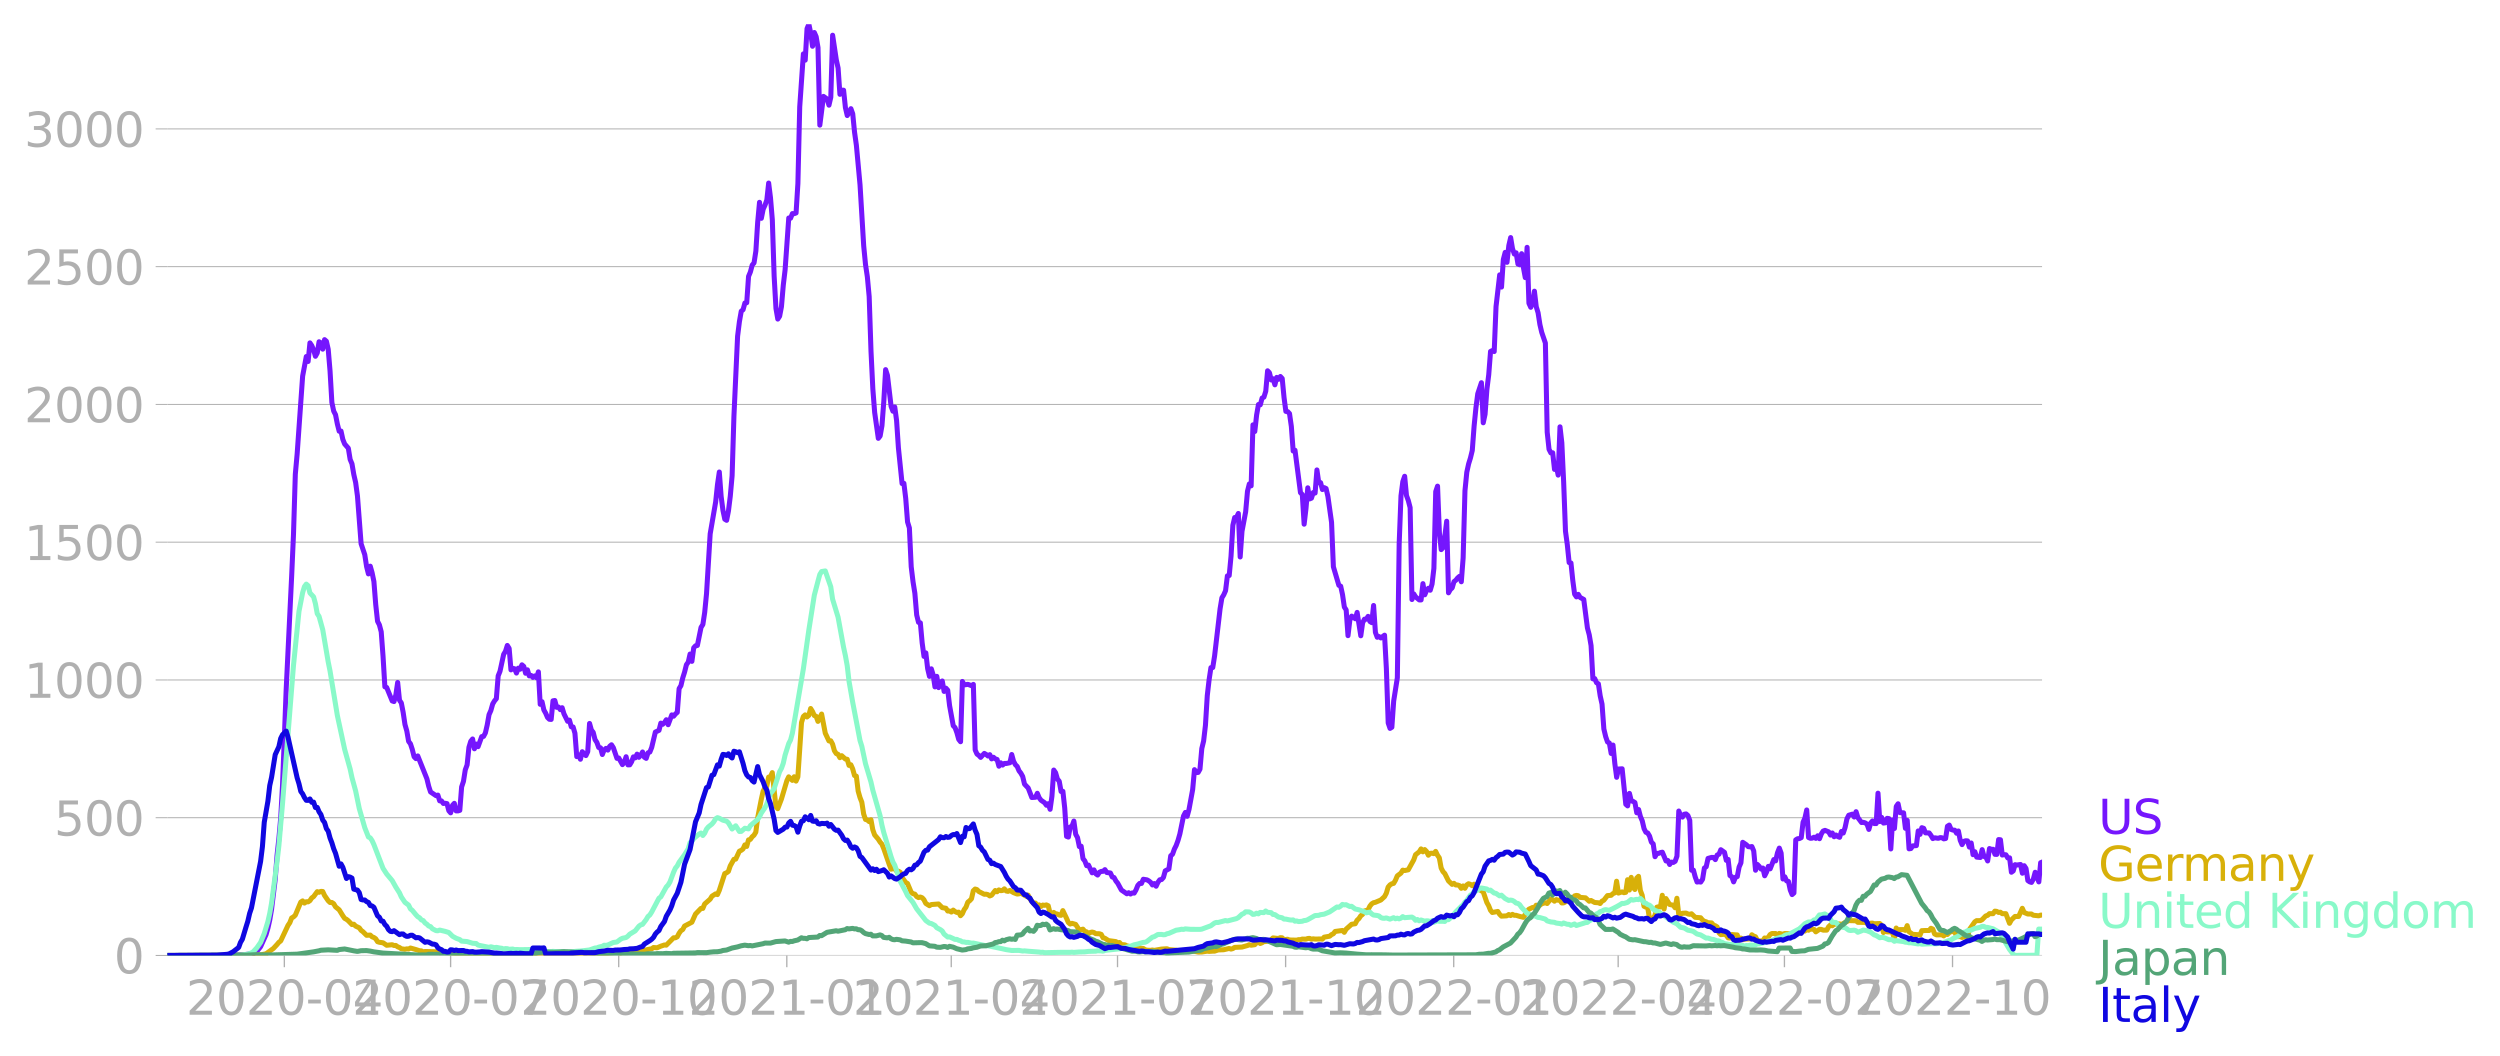 <svg xmlns="http://www.w3.org/2000/svg" xmlns:xlink="http://www.w3.org/1999/xlink" width="992.186" height="419.073" viewBox="0 0 744.14 314.305"><defs><style>*{stroke-linejoin:round;stroke-linecap:butt}</style></defs><g id="figure_1"><path id="patch_1" d="M0 314.305h744.14V0H0v314.305z" style="fill:none"/><g id="axes_1"><path id="patch_2" d="M49.83 284.4h558V7.2h-558v277.2z" style="fill:none"/><g id="matplotlib.axis_1"><g id="xtick_1"><g id="line2d_1"><defs><path id="m8afe65a3de" d="M0 0v3.5" style="stroke:#b0b0b0;stroke-width:.4"/></defs><use xlink:href="#m8afe65a3de" x="84.637" y="284.4" style="fill:#b0b0b0;stroke:#b0b0b0;stroke-width:.4"/></g><g id="text_1" style="fill:#b0b0b0" transform="matrix(.14 0 0 -.14 55.389 302.038)"><defs><path id="DejaVuSans-32" d="M1228 531h2203V0H469v531q359 372 979 998 621 627 780 809 303 340 423 576 121 236 121 464 0 372-261 606-261 235-680 235-297 0-627-103-329-103-704-313v638q381 153 712 231 332 78 607 78 725 0 1156-363 431-362 431-968 0-288-108-546-107-257-392-607-78-91-497-524-418-433-1181-1211z" transform="scale(.016)"/><path id="DejaVuSans-30" d="M2034 4250q-487 0-733-480-245-479-245-1442 0-959 245-1439 246-480 733-480 491 0 736 480 246 480 246 1439 0 963-246 1442-245 480-736 480zm0 500q785 0 1199-621 414-620 414-1801 0-1178-414-1799Q2819-91 2034-91q-784 0-1198 620-414 621-414 1799 0 1181 414 1801 414 621 1198 621z" transform="scale(.016)"/><path id="DejaVuSans-2d" d="M313 2009h1684v-512H313v512z" transform="scale(.016)"/><path id="DejaVuSans-34" d="M2419 4116 825 1625h1594v2491zm-166 550h794V1625h666v-525h-666V0h-628v1100H313v609l1940 2957z" transform="scale(.016)"/></defs><use xlink:href="#DejaVuSans-32"/><use xlink:href="#DejaVuSans-30" x="63.623"/><use xlink:href="#DejaVuSans-32" x="127.246"/><use xlink:href="#DejaVuSans-30" x="190.869"/><use xlink:href="#DejaVuSans-2d" x="254.492"/><use xlink:href="#DejaVuSans-30" x="290.576"/><use xlink:href="#DejaVuSans-34" x="354.199"/></g></g><g id="xtick_2"><use xlink:href="#m8afe65a3de" id="line2d_2" x="134.128" y="284.4" style="fill:#b0b0b0;stroke:#b0b0b0;stroke-width:.4"/><g id="text_2" style="fill:#b0b0b0" transform="matrix(.14 0 0 -.14 104.88 302.038)"><defs><path id="DejaVuSans-37" d="M525 4666h3000v-269L1831 0h-659l1594 4134H525v532z" transform="scale(.016)"/></defs><use xlink:href="#DejaVuSans-32"/><use xlink:href="#DejaVuSans-30" x="63.623"/><use xlink:href="#DejaVuSans-32" x="127.246"/><use xlink:href="#DejaVuSans-30" x="190.869"/><use xlink:href="#DejaVuSans-2d" x="254.492"/><use xlink:href="#DejaVuSans-30" x="290.576"/><use xlink:href="#DejaVuSans-37" x="354.199"/></g></g><g id="xtick_3"><use xlink:href="#m8afe65a3de" id="line2d_3" x="184.163" y="284.4" style="fill:#b0b0b0;stroke:#b0b0b0;stroke-width:.4"/><g id="text_3" style="fill:#b0b0b0" transform="matrix(.14 0 0 -.14 154.915 302.038)"><defs><path id="DejaVuSans-31" d="M794 531h1031v3560L703 3866v575l1116 225h631V531h1031V0H794v531z" transform="scale(.016)"/></defs><use xlink:href="#DejaVuSans-32"/><use xlink:href="#DejaVuSans-30" x="63.623"/><use xlink:href="#DejaVuSans-32" x="127.246"/><use xlink:href="#DejaVuSans-30" x="190.869"/><use xlink:href="#DejaVuSans-2d" x="254.492"/><use xlink:href="#DejaVuSans-31" x="290.576"/><use xlink:href="#DejaVuSans-30" x="354.199"/></g></g><g id="xtick_4"><use xlink:href="#m8afe65a3de" id="line2d_4" x="234.198" y="284.4" style="fill:#b0b0b0;stroke:#b0b0b0;stroke-width:.4"/><g id="text_4" style="fill:#b0b0b0" transform="matrix(.14 0 0 -.14 204.95 302.038)"><use xlink:href="#DejaVuSans-32"/><use xlink:href="#DejaVuSans-30" x="63.623"/><use xlink:href="#DejaVuSans-32" x="127.246"/><use xlink:href="#DejaVuSans-31" x="190.869"/><use xlink:href="#DejaVuSans-2d" x="254.492"/><use xlink:href="#DejaVuSans-30" x="290.576"/><use xlink:href="#DejaVuSans-31" x="354.199"/></g></g><g id="xtick_5"><use xlink:href="#m8afe65a3de" id="line2d_5" x="283.146" y="284.4" style="fill:#b0b0b0;stroke:#b0b0b0;stroke-width:.4"/><g id="text_5" style="fill:#b0b0b0" transform="matrix(.14 0 0 -.14 253.898 302.038)"><use xlink:href="#DejaVuSans-32"/><use xlink:href="#DejaVuSans-30" x="63.623"/><use xlink:href="#DejaVuSans-32" x="127.246"/><use xlink:href="#DejaVuSans-31" x="190.869"/><use xlink:href="#DejaVuSans-2d" x="254.492"/><use xlink:href="#DejaVuSans-30" x="290.576"/><use xlink:href="#DejaVuSans-34" x="354.199"/></g></g><g id="xtick_6"><use xlink:href="#m8afe65a3de" id="line2d_6" x="332.637" y="284.4" style="fill:#b0b0b0;stroke:#b0b0b0;stroke-width:.4"/><g id="text_6" style="fill:#b0b0b0" transform="matrix(.14 0 0 -.14 303.389 302.038)"><use xlink:href="#DejaVuSans-32"/><use xlink:href="#DejaVuSans-30" x="63.623"/><use xlink:href="#DejaVuSans-32" x="127.246"/><use xlink:href="#DejaVuSans-31" x="190.869"/><use xlink:href="#DejaVuSans-2d" x="254.492"/><use xlink:href="#DejaVuSans-30" x="290.576"/><use xlink:href="#DejaVuSans-37" x="354.199"/></g></g><g id="xtick_7"><use xlink:href="#m8afe65a3de" id="line2d_7" x="382.672" y="284.4" style="fill:#b0b0b0;stroke:#b0b0b0;stroke-width:.4"/><g id="text_7" style="fill:#b0b0b0" transform="matrix(.14 0 0 -.14 353.424 302.038)"><use xlink:href="#DejaVuSans-32"/><use xlink:href="#DejaVuSans-30" x="63.623"/><use xlink:href="#DejaVuSans-32" x="127.246"/><use xlink:href="#DejaVuSans-31" x="190.869"/><use xlink:href="#DejaVuSans-2d" x="254.492"/><use xlink:href="#DejaVuSans-31" x="290.576"/><use xlink:href="#DejaVuSans-30" x="354.199"/></g></g><g id="xtick_8"><use xlink:href="#m8afe65a3de" id="line2d_8" x="432.707" y="284.4" style="fill:#b0b0b0;stroke:#b0b0b0;stroke-width:.4"/><g id="text_8" style="fill:#b0b0b0" transform="matrix(.14 0 0 -.14 403.46 302.038)"><use xlink:href="#DejaVuSans-32"/><use xlink:href="#DejaVuSans-30" x="63.623"/><use xlink:href="#DejaVuSans-32" x="127.246"/><use xlink:href="#DejaVuSans-32" x="190.869"/><use xlink:href="#DejaVuSans-2d" x="254.492"/><use xlink:href="#DejaVuSans-30" x="290.576"/><use xlink:href="#DejaVuSans-31" x="354.199"/></g></g><g id="xtick_9"><use xlink:href="#m8afe65a3de" id="line2d_9" x="481.655" y="284.4" style="fill:#b0b0b0;stroke:#b0b0b0;stroke-width:.4"/><g id="text_9" style="fill:#b0b0b0" transform="matrix(.14 0 0 -.14 452.407 302.038)"><use xlink:href="#DejaVuSans-32"/><use xlink:href="#DejaVuSans-30" x="63.623"/><use xlink:href="#DejaVuSans-32" x="127.246"/><use xlink:href="#DejaVuSans-32" x="190.869"/><use xlink:href="#DejaVuSans-2d" x="254.492"/><use xlink:href="#DejaVuSans-30" x="290.576"/><use xlink:href="#DejaVuSans-34" x="354.199"/></g></g><g id="xtick_10"><use xlink:href="#m8afe65a3de" id="line2d_10" x="531.146" y="284.4" style="fill:#b0b0b0;stroke:#b0b0b0;stroke-width:.4"/><g id="text_10" style="fill:#b0b0b0" transform="matrix(.14 0 0 -.14 501.898 302.038)"><use xlink:href="#DejaVuSans-32"/><use xlink:href="#DejaVuSans-30" x="63.623"/><use xlink:href="#DejaVuSans-32" x="127.246"/><use xlink:href="#DejaVuSans-32" x="190.869"/><use xlink:href="#DejaVuSans-2d" x="254.492"/><use xlink:href="#DejaVuSans-30" x="290.576"/><use xlink:href="#DejaVuSans-37" x="354.199"/></g></g><g id="xtick_11"><use xlink:href="#m8afe65a3de" id="line2d_11" x="581.181" y="284.4" style="fill:#b0b0b0;stroke:#b0b0b0;stroke-width:.4"/><g id="text_11" style="fill:#b0b0b0" transform="matrix(.14 0 0 -.14 551.933 302.038)"><use xlink:href="#DejaVuSans-32"/><use xlink:href="#DejaVuSans-30" x="63.623"/><use xlink:href="#DejaVuSans-32" x="127.246"/><use xlink:href="#DejaVuSans-32" x="190.869"/><use xlink:href="#DejaVuSans-2d" x="254.492"/><use xlink:href="#DejaVuSans-31" x="290.576"/><use xlink:href="#DejaVuSans-30" x="354.199"/></g></g></g><g id="matplotlib.axis_2"><g id="ytick_1"><path id="line2d_12" d="M49.83 284.4h558" clip-path="url(#pd608c73e8c)" style="fill:none;stroke:#b0b0b0;stroke-width:.3;stroke-linecap:square"/><g id="line2d_13"><defs><path id="m5534ab7378" d="M0 0h-3.5" style="stroke:#b0b0b0;stroke-width:.3"/></defs><use xlink:href="#m5534ab7378" x="49.83" y="284.4" style="fill:#b0b0b0;stroke:#b0b0b0;stroke-width:.3"/></g><use xlink:href="#DejaVuSans-30" id="text_12" style="fill:#b0b0b0" transform="matrix(.14 0 0 -.14 33.922 289.719)"/></g><g id="ytick_2"><path id="line2d_14" d="M49.83 243.394h558" clip-path="url(#pd608c73e8c)" style="fill:none;stroke:#b0b0b0;stroke-width:.3;stroke-linecap:square"/><use xlink:href="#m5534ab7378" id="line2d_15" x="49.83" y="243.394" style="fill:#b0b0b0;stroke:#b0b0b0;stroke-width:.3"/><g id="text_13" style="fill:#b0b0b0" transform="matrix(.14 0 0 -.14 16.108 248.713)"><defs><path id="DejaVuSans-35" d="M691 4666h2478v-532H1269V2991q137 47 274 70 138 23 276 23 781 0 1237-428 457-428 457-1159 0-753-469-1171Q2575-91 1722-91q-294 0-599 50Q819 9 494 109v635q281-153 581-228t634-75q541 0 856 284 316 284 316 772 0 487-316 771-315 285-856 285-253 0-505-56-251-56-513-175v2344z" transform="scale(.016)"/></defs><use xlink:href="#DejaVuSans-35"/><use xlink:href="#DejaVuSans-30" x="63.623"/><use xlink:href="#DejaVuSans-30" x="127.246"/></g></g><g id="ytick_3"><path id="line2d_16" d="M49.83 202.388h558" clip-path="url(#pd608c73e8c)" style="fill:none;stroke:#b0b0b0;stroke-width:.3;stroke-linecap:square"/><use xlink:href="#m5534ab7378" id="line2d_17" x="49.83" y="202.388" style="fill:#b0b0b0;stroke:#b0b0b0;stroke-width:.3"/><g id="text_14" style="fill:#b0b0b0" transform="matrix(.14 0 0 -.14 7.2 207.707)"><use xlink:href="#DejaVuSans-31"/><use xlink:href="#DejaVuSans-30" x="63.623"/><use xlink:href="#DejaVuSans-30" x="127.246"/><use xlink:href="#DejaVuSans-30" x="190.869"/></g></g><g id="ytick_4"><path id="line2d_18" d="M49.83 161.382h558" clip-path="url(#pd608c73e8c)" style="fill:none;stroke:#b0b0b0;stroke-width:.3;stroke-linecap:square"/><use xlink:href="#m5534ab7378" id="line2d_19" x="49.83" y="161.382" style="fill:#b0b0b0;stroke:#b0b0b0;stroke-width:.3"/><g id="text_15" style="fill:#b0b0b0" transform="matrix(.14 0 0 -.14 7.2 166.701)"><use xlink:href="#DejaVuSans-31"/><use xlink:href="#DejaVuSans-35" x="63.623"/><use xlink:href="#DejaVuSans-30" x="127.246"/><use xlink:href="#DejaVuSans-30" x="190.869"/></g></g><g id="ytick_5"><path id="line2d_20" d="M49.83 120.376h558" clip-path="url(#pd608c73e8c)" style="fill:none;stroke:#b0b0b0;stroke-width:.3;stroke-linecap:square"/><use xlink:href="#m5534ab7378" id="line2d_21" x="49.83" y="120.376" style="fill:#b0b0b0;stroke:#b0b0b0;stroke-width:.3"/><g id="text_16" style="fill:#b0b0b0" transform="matrix(.14 0 0 -.14 7.2 125.695)"><use xlink:href="#DejaVuSans-32"/><use xlink:href="#DejaVuSans-30" x="63.623"/><use xlink:href="#DejaVuSans-30" x="127.246"/><use xlink:href="#DejaVuSans-30" x="190.869"/></g></g><g id="ytick_6"><path id="line2d_22" d="M49.83 79.37h558" clip-path="url(#pd608c73e8c)" style="fill:none;stroke:#b0b0b0;stroke-width:.3;stroke-linecap:square"/><use xlink:href="#m5534ab7378" id="line2d_23" x="49.83" y="79.37" style="fill:#b0b0b0;stroke:#b0b0b0;stroke-width:.3"/><g id="text_17" style="fill:#b0b0b0" transform="matrix(.14 0 0 -.14 7.2 84.69)"><use xlink:href="#DejaVuSans-32"/><use xlink:href="#DejaVuSans-35" x="63.623"/><use xlink:href="#DejaVuSans-30" x="127.246"/><use xlink:href="#DejaVuSans-30" x="190.869"/></g></g><g id="ytick_7"><path id="line2d_24" d="M49.83 38.364h558" clip-path="url(#pd608c73e8c)" style="fill:none;stroke:#b0b0b0;stroke-width:.3;stroke-linecap:square"/><use xlink:href="#m5534ab7378" id="line2d_25" x="49.83" y="38.364" style="fill:#b0b0b0;stroke:#b0b0b0;stroke-width:.3"/><g id="text_18" style="fill:#b0b0b0" transform="matrix(.14 0 0 -.14 7.2 43.683)"><defs><path id="DejaVuSans-33" d="M2597 2516q453-97 707-404 255-306 255-756 0-690-475-1069Q2609-91 1734-91q-293 0-604 58T488 141v609q262-153 574-231 313-78 654-78 593 0 904 234t311 681q0 413-289 645-289 233-804 233h-544v519h569q465 0 712 186t247 536q0 359-255 551-254 193-729 193-260 0-557-57-297-56-653-174v562q360 100 674 150t592 50q719 0 1137-327 419-326 419-882 0-388-222-655t-631-370z" transform="scale(.016)"/></defs><use xlink:href="#DejaVuSans-33"/><use xlink:href="#DejaVuSans-30" x="63.623"/><use xlink:href="#DejaVuSans-30" x="127.246"/><use xlink:href="#DejaVuSans-30" x="190.869"/></g></g></g><path id="line2d_26" d="m49.83 284.4 19.035-.082 2.72-.152 1.087-.012 1.088-.117 1.631-.211 1.088-.668 1.088-1.37 1.631-3.633.544-1.874.544-2.414.544-3.198 1.088-8.916.544-7.147.543-5.002.544-6.093.544-9.794 1.088-28.54 1.631-33.754.544-12.372.544-17.89.544-6.034 1.632-23.163 1.087-5.834.544 1.464.544-5.53.544.809.544 1.288.544 1.887.543-.984.544-3.34.544.34.544 1.863.544-2.823.544.468.544 2.39.544 6.467.543 9.362.544 2.577.544 1.066.544 2.765.544 2.156.544-.047.544 2.484.543 1.37 1.088 1.242.544 3.351.544 1.3.544 3.187.544 2.367.543 4.03 1.088 14.212 1.088 3.257.544 3.538.544 2.18.543-2.297.544 1.921.544 2.637.544 6.877.544 4.967.544 1.067.544 2.062.543 7.287.544 9.08.544.21 1.632 3.996.544.187.543-1.956.544-3.726.544 5.296.544.796.544 2.8.544 3.632.544 1.91.543 3.105.544.726.544 1.664.544 2.19.544.551.544-.796 2.72 6.795.543 2.25.544 1.675 1.631 1.101.544-.164.544 1.71.544.024.544.75.544-.047.544.094.543 2.12.544.621.544-2.237.544-.586.544 2.25h.544l.544-.165.543-6.97.544-1.641.544-3.445.544-1.476.544-5.225.544-1.804.544-.68.543 2.917.544-1.394.544.762 1.088-2.988.544-.07.544-1.031.543-2.355.544-3.081.544-1.23.544-1.957.544-.914.544-.656.544-6.795.543-1.36 1.088-5.037.544-.914.544-1.734.544.867.544 6.397.543-.457.544.14.544 1.266.544-1.453.544.316.544-1.312.544.469.543 2.038.544-1.019.544 1.804.544-.14.544.597.544-.445.544.55.544-1.757.543 9.654.544-.773.544 2.449.544.972.544 1.277.544.527.544.047.543-5.541.544-.082.544 2.026.544-.082.544.774.544-.574.544 1.827 1.087 2.215.544-.34.544 1.98.544.047.544 1.863.544 6.959.543-.539.544 1.324.544-2.238 1.088 1.148.544-1.148.544-8.412.543 1.957.544.69.544 2.157.544.831.544 1.512.544.105.544 1.992.543-1.383.544-.445.544.516.544-1.125.544-.457.544.844 1.087 3.198.544-.094 1.088 1.957.544-.762.544-1.581.544 2.413.543-.011.544-.903.544-1.464.544.293.544-1.102.544.938.544-.61.544-.972.543 1.558.544.34.544-1.664.544-.222.544-1.36 1.088-4.58 1.087-.516.544-2.144.544.352.544-.54.544-.82.544 1.477 1.087-2.917.544.386.544-.668.544-.48.544-7.065.544-.89.543-2.296.544-1.734.544-2.191.544-.773.544-2.402.544 2.167.544-4.03.543-.598.544-.105 1.088-5.366.544-.867.544-3.585.544-5.589 1.087-17.808 1.632-9.501.544-5.167.544-3.738.543 7.276.544 4.17.544 2.602.544.328.544-2.789.544-4.381.544-6.08.543-17.75 1.088-23.784.544-4.358.544-3.093.544-.457.544-1.992.544-.082.543-7.838.544-1.312.544-2.062.544-.633.544-3.526.544-8.623.544-5.893.543 4.756.544-2.706.544-1.207.544-1.535.544-5.038.544 4.359.544 6.56.543 16.766.544 9.654.544 3.14.544-.843.544-2.847.544-6.386.544-4.592 1.087-15.419.544.059.544-1.37.544.023.544-.211.544-8.775.543-22.823 1.088-15.746.544 1.862.544-9.384.544-1.324.544 2.624.543 3.949.544-4.09.544 1.254.544 3.234.544 23.08 1.088-8.552 1.087.785.544 1.827.544-2.354.544-18.465 1.088 7.276.543 2.507.544 7.803.544-1.23.544.011.544 5.19.544 2.344.544-.89.544-1.149.543 1.523.544 5.495.544 3.878 1.088 11.798 1.088 18.125.543 5.576.544 3.644.544 5.893.544 16.262.544 11.177.544 7.041 1.087 7.71.544-.692.544-3.081.544-7.194.544-9.478.544 1.699 1.087 9.22.544 1.453.544-1.253.544 4.042.544 8.13 1.088 10.615.543-.07.544 4.499.544 7.006.544 1.78.544 11.553.544 4.475.544 3.41.543 6.467.544 2.19.544.153.544 5.975.544 4.007.544-1.043.544 4.687.543 2.308.544-2.25.544 1.781.544 3.597.544-3.14.544 3.35.544-1.557.543-.41.544 3.104.544-.96.544.62.544 4.581 1.088 5.964.544.574.543 1.511.544 1.992.544.691.544-17.937.544 1.031 1.088-.176 1.087.399.544-.375.544 19.507.544 1.23.544.387.544.597 1.087-1.183.544.316.544.457.544-.398.544 1.253.544-.48.543.48.544.176.544 2.004.544-1.008.544.668.544-.48.544.011 1.087-.222.544-2.45.544 1.993.544 1.03.544.54.544 1.288.543.703.544.984.544 2.285 1.088 1.137 1.088 2.835 1.087-.07.544-1.184.544 1.312.544.738 1.088.762.543.75.544-.457.544 1.664.544-3.878.544-7.803.544.785.544 1.874.544.668.543 3.046.544-.047.544 4.98.544 8.423.544.211.544-2.999.544-.246.543-1.511.544 3.925.544.995.544 2.672.544-.106.544 3.702.544.668.543 1.418.544-.176 1.088 2.296.544-.867.544 1.149.544.386.543-.832.544-.246.544-.035.544-.492.544.844 1.088.152.543 1.183.544.176.544 1.008.544.68 1.088 2.014 1.631 1.125.544-.316.544.386.544-.328.544.059.544-.95.543-1.335.544-.597h.544l.544-1.242 1.088.176.544.304.543.434.544.785.544-.422.544.797.544-1.16.544-.75.544-.082.544-.61.543-1.968 1.088-.585.544-3.902.544-.468.544-1.535.544-1.09.543-1.5.544-1.91 1.088-5.342.544-1.054.544 1.148.544-2.039 1.087-5.916.544-5.928.544.867.544-.047.544-.961.544-6.14.543-2.249.544-4.674.544-8.846.544-4.721.544-3.597.544-.035.544-3.457 1.631-14 .544-3.292.544-.88.544-1.241.544-4.417.543-.105.544-5.753.544-9.197.544-2.308.544-.012.544-1.195.544 12.946.543-7.638 1.088-5.811.544-6.105.544-2.179.544.563.544-18.148.543 1.968.544-4.92.544-3.106.544.082.544-2.003.544-.281.544-1.758.544-6.08.543.562.544 2.168.544-.352.544 1.793.544-2.203.544.563.544-.832.543.597.544 5.647.544 4.136.544.082.544.574.544 3.831.544 7.311.543-.234 1.632 12.63.544.574.544 8.81.544-4.628.543-6.198.544 3.304.544-.222.544-1.687.544.164.544-6.878.544 3.785h.543l.544 2.05.544-.562.544.257.544 2.344 1.088 7.72.543 13.216 1.632 5.53.544.258.544 2.507.544 3.714.543.843.544 7.663.544-4.57.544-1.241.544.316.544.469.544-1.898 1.087 6.959.544-3.855.544-1.09.544.012.544-.843.544 1.523.544.34.543-5.097.544 8.002.544 1.453.544-.21.544.41 1.088-.82.543 9.97.544 16.167.544 1.606.544-.34.544-7.827 1.088-6.9.543-39.846.544-14.317.544-4.23.544-1.581.544 5.729.544 1.5.544 2.108.543 27.345.544-1.663.544.878 1.088.903h.544l.544-4.84.543 3.317.544-1.301.544-.644.544.585.544-1.85.544-4.652.544-22.858.543-1.617.544 13.767.544 5.12.544-.586.544-3.445.544-4.417.544 21.312.543-.973.544-.492.544-1.863.544-.421.544-.68.544-.469.544 1.606.543-7.089.544-19.999.544-5.506.544-2.496.544-1.757.544-2.238.544-7.24.544-5.448.543-4.195 1.088-3.28.544 11.927.544-2.543.544-7.392.544-4.347.543-6.96.544-.257.544.293.544-13.403 1.088-9.42.544 3.632.543-8.213.544-2.109.544 2.953.544-5.003.544-2.355.544 3.269.544 1.628.543-.363.544 3.34.544.222.544-3.304.544 4.17.544 2.953.544-9.01.543 16.637.544 1.207.544-1.359.544-3.433.544 4.616.544 1.793.544 3.503.543 2.331 1.088 3.187.544 26.549.544 5.084.544 1.066.544-.035.543 4.944.544-.89.544 2.59.544-14.365.544 4.745.544 11.716.544 14.61.543 4.019.544 5.307.544.129.544 5.202.544 4.089.544.796.544-.75.544.914 1.087.598 1.088 8.47.544 2.05.544 3.223.544 9.888.543-.07.544 1.23.544.328.544 3.597.544 2.448.544 7.393.544 2.297.543 1.57.544.316.544 3.105.544-2.496.544 5.518.544 4.077.544-2.46 1.087-.07 1.088 10.556.544.48.544-3.714.544 2.226.543.153.544.351.544 3.035.544-.961.544 2.074.544 1.277.544 2.343.543 1.066.544.223.544.913.544 1.805.544.527.544 3.808.544-.985h.543l.544-.246.544-.105 1.088 2.6.544-.128.544 1.183.543-.714.544.105.544-.34.544-1.511.544-13.45.544 1.312.544.492.544-.855.543-.082.544.469.544 1.43.544 14.855.544-.024.544 2.04.544 1.499.543-.082.544.093.544-.82.544-3.362.544-.387.544-2.472 1.087-.304.544.023.544.633.544-1.36.544-.245.544-1.336 1.087.785.544 2.378.544-.281.544 4.804.544.34.544 1.546.544-1.37.543-.2.544-2.835.544-1.266.544-6.104 1.088.738.544.551.543.059.544-.082.544 1.3.544 5.74.544-1.71.544.563.544.796.543-.292.544 2.296.544-1.078.544-1.722.544.726 1.088-2.753.543.387.544-2.39.544-1.406.544 1.5.544 7.697.544-.657.544 1.219.544.164.543 2.577.544 1.336.544-.48.544-15.805.544-.34.544-.047.544-.28.543-4.582.544-1.218.544-2.437.544 8.19.544.245.544-.047.544-.27.543.34.544-.773.544.867.544-1.44.544-.832.544-.211 1.087.445.544.96.544-.62.544 1.113.544-.516.544.469.544.21.543-1.733.544.468.544-1.652.544-2.565.544-1.078 1.088-.328.543.855.544-1.582.544 1.758 1.088 1.464.544-.058.544.175.543.364.544 1.57.544-1.91.544-.61.544.774.544.011.544-9.044.543 8.447.544-1.242.544 1.687.544-.082.544-1.324.544.082.544 9.022.544-8.588.543 2.495.544-6.572.544-.774.544 2.625 1.088.07.544 4.604.543-2.366.544 8.47.544-.082.544-.785 1.088-.093.544-4.359.543 1.02.544-1.992.544.2.544 1.346 1.088.024.544.738.543.937.544-.234 1.088.152.544-.21.544.046.544.328.543-.105.544-3.644.544-.351.544 1.288.544.2.544.035.544.902.543-.668.544 2.788.544 1.266.544-.973.544-.175.544.047.544 1.839.543-1.219.544 3.48.544-.879.544 1.605 1.088.106.544-2.332.543 2.027.544.14.544 1.196.544-3.69.544.222h.544l.544 1.5.544.023.543-4.417.544.059.544 4.546.544-.13.544.06.544.925.544-.024.543 4.288.544-.398.544-1.851.544.105 1.088-.164.544 2.601.543-2.237.544.82.544 3.596.544.387.544.164.544-.984.544-2.027 1.087 2.859.544-5.706.544-.222h0" clip-path="url(#pd608c73e8c)" style="fill:none;stroke:#7516fd;stroke-width:1.5;stroke-linecap:square"/><path id="line2d_27" d="m49.83 284.4 25.018-.094 1.087-.023 1.632-.059 1.631-.328 2.176-1.581 1.088-1.172.543-.656.544-.41 2.176-4.628.544-.808.543-1.406.544-.305.544-.527 1.632-3.89.544-.351.543.644.544-.398.544.035.544-.363.544-.809.544-.386 1.087-1.477.544.188.544-.281.544.047.544 1.171 1.088 1.582.544.515h.543l.544.363.544.926 1.088.89 1.088 1.77.543.785.544.28.544.434 1.088 1.125.544-.105.544.562 1.087.515.544.75.544.399 1.088 1.077 1.087-.07.544.516.544.21.544.375.544.867.544.176 1.087.152 1.088.739 1.632-.164.544.234.543-.012.544.398.544.211.544.375 1.088.153.544-.13.543.06.544-.305 1.632.457 1.088.363.543.023.544.328.544-.14 3.263.07 1.088.281.544-.058 1.088.011 1.631.047 3.807.234h1.088l2.175.082 1.088.165 3.807.082 1.632-.13 3.807.13 1.631-.2 1.632-.082.544-.093 2.175.222.544-.07 1.088.082 6.526.082.544.07 2.72-.164 5.438.14 5.438-.198 1.088-.282 2.72-.164 1.087.164.544-.117h1.632l2.175-.023 1.088-.117.544-.012 1.087-.516 1.632-.351.544-.07.544-.399 1.087.082 1.088-.48 1.088-.363.544.058 2.175-2.19h.544l.544-.293.544-1.043.544-.773.543-.34.544-1.043 2.176-1.148 1.087-2.425 1.632-1.687.544.011.544-1.323 1.631-1.43.544-.89 1.088-.692.544.211.544-1.23 1.631-5.026.544-.234.544-.41.544-1.629 1.087-1.956.544-.07 1.088-2.356.544-.257.544-.41.544-1.207.544.457.543-1.945.544-.152.544-.774.544-.48.544-.902.544-4.241 1.087-5.542.544-2.413.544-1.031.544-.446.544-2.706.544-.117.544-1.219 1.087 10.111.544.621 1.088-2.847 1.631-5.506.544-1.125 1.088 1.054.544-1.078.544 1.29.544-1.243 1.087-16.191.544-1.793.544-.48.544.62.544-.48.544-2.038.543.879.544 1.206.544.235.544 1.511 1.088-2.18 1.087 5.683 1.088 2.308.544-.035.544 1.008.544 1.944.544.844.543.234.544.996.544-.586 1.088.985.544.082.544 1.816.544-.188.543 1.23.544 1.969.544.199.544 4.452.544 1.898.544 1.406.544 3.503.543 1.617.544.152.544.492.544-.55.544 2.963.544 1.547 1.087 1.277.544.855.544.633.544 1.324 1.632 4.698.543 1.418.544-.141.544.023.544.668.544.047.544.305.544 1.523 1.087 1.523.544.304 1.088 2.59.544.445.544.14.543.715.544.305.544-.153.544.2.544.597.544 1.101 1.087.68.544-.34 2.176-.175 1.087 1.09 1.088.187.544.82.544-.012.544.316.544-.574.544.434.543.257.544-.082.544 1.055.544-.574.544-1.23.544-.75.544-1.476.543-.422.544-.574.544-2.39.544-.516.544.152.544.575 1.631.831.544-.035.544.13.544.397.544-.21 1.087-1.406.544.375.544-.551.544.223.544-.06.544-.48.544.633.543.117.544-.28 1.088.655 1.088.422.544-.07.543-.2 1.632.926.544-.328.544 1.101 1.087 1.371.544-.117.544.726.544-.187.544.48.544-.421.544.082.543-.13.544.247.544 2.202.544.164.544-.375.544.399.544.082.544.304.543.082.544-1.405 1.088 2.272.544 1.242.544.48.544-.21 1.087.316 1.088 1.687 1.088-.27.544.657.543.14.544.551.544-.351.544-.13.544.13.544.351 1.087.023.544.188.544 1.008.544.14 1.088.703 2.175.293.544.351.544-.082.544.61 1.087.093.544.305.544.094.544.375.544.234.544-.223 1.631.059.544.234.544-.011.544.363.544.152 1.087.047.544-.094.544.106 2.176-.387 1.631-.094.544.246 2.176.188.543.222 1.632-.035 2.175-.082 2.176.445 1.088-.011 1.631-.258.544.07 1.088-.07h.544l1.087-.363 1.632-.059 1.631-.386.544.187.544-.14.544-.364 2.175-.094 1.632-.456.544-.246.544.152 1.087-.152.544-.563.544-.21.544.41.544-.212.544-.351.544-.012.544-.152.543.14 1.088-1.077 1.088.129.544.035.544-.235.543.047.544.563 1.088-.141.544.223 2.175.046.544-.152.544.012.544-.176 1.088.024.543-.188.544-.047.544.246.544-.117.544.082 1.631-.035.544.059.544-.598 1.632-.281.544-.469.543-.258.544-.69 2.176-.294.544.551.543-.937 1.632-1.453 1.088-.164.544-1.031.543-.492.544-.82.544-.434.544-1.007 1.088-.328.544-1.125.544-.68.543-.34.544-.117 1.632-.69 1.088-.997.543-1.019.544-1.828.544-.644.544-.34.544-.129.544-.925.544-1.3 1.087-.82.544-.88.544.118 1.088-.223 1.631-2.952.544-1.547 1.088-.855.544-.867.544.867.543-.668.544.55.544 1.125.544-.562.544-.035.544.129.544-.668.543 1.136.544.785.544 3.011.544 1.078.544.586 1.088 2.18 1.087 1.042.544-.316.544.492.544.011.544.188.544.797.543-.703.544.69.544-.983.544-.364.544.188.544.398.544-.445.544 1.488.543-.258 1.088.738.544.258 1.088 3.21.544.961.543 1.36.544.655 1.632-.304.544.855.544.539 1.631-.094.544-.387.544.305.544-.351.544.28h.543l1.088.329 1.088.27 1.088-1.758.543-.656 1.088-.504.544.082.544-.773.544.293.544-.27.543-.445 1.088-.316.544.234 1.088-1.347.544.21.543.446.544-.469.544.187.544-.023.544.832.544-.024.544-.28.543-.762.544-.059 1.088.07.544-1.042.544-.153.544.094.544.492 1.631.14 1.088 1.008.544-.222 1.087.597 1.088.082.544.223.544-.703.544-.258 1.087-1.394 1.088-.082.544-.504.544-.222.544-3.468.544 3.526 1.087-.351.544.234.544-.105.544-3.75.544 3.07.544-3.772.543 2.999.544.609.544-3.386.544-.527.544 4.194.544 1.43.544 3.28.543.27.544.023.544 3.304.544.152.544-.164.544-.902.544-2.402.543-.129.544.059.544-3.48.544 4.077.544-3.104 1.088 1.757 1.087.234.544.75.544-2.823.544 4.756h.544l.544-.293 1.087-.058.544.258.544.117.544-.164 1.088 1.054 1.631.13.544.667.544.375.544.152.544.281 1.087.059.544.656.544.187.544.34.544 1.746.544.55 1.087-.093.544.27.544.784.544.059.544-1.043 1.088.094.543.023.544 1.57.544-.632.544.48.544-.176 1.631-.058.544-1.23.544.386.544.2.544 1.018.544.223 1.087.012.544-.879.544.094.544-.293.544-.832.544-.305h1.087l.544.809.544-.832 1.088.246.544-.223 1.631.094.544.621.544-.293.544-.55 1.632-.07.543-.739.544.211.544-.433.544.187.544-.351 1.088.093.543.738 1.088-.75.544.024.544.21h1.088l.543-.995.544-.527.544.234.544-.468 1.632-.094.543.187 1.632-.89.544-.281 2.175.058.544.457 1.632.024h.544l1.087.597.544-.363.544-.024.544.188 1.631-.07.544.527.544 2.156.544-.434.544.234h1.088l.544.317.543 1.722.544-3.175.544.68.544-.223h1.088l.544.234.543-1.406.544 1.805 1.088.785 1.632.105.543.129.544-1.324 1.088-.047h1.088l.544-.656.543.223.544 1.452.544.282 1.632-.024.544.328.543-.562.544.14.544-.55.544-.305h1.088l.544 1.383.543.117.544-.035.544.27.544-.153h1.088l.544-2.168 1.631-2.32.544-.363h1.088l.544-.28 1.087-1.126.544-.152.544-.515h1.088l.544-.75.544.07.543.316.544-.07.544.434h1.088l1.088 2.87.543-.996 1.088-1.043h1.088l1.088-2.425.543 1.242 1.088.457h1.088l.544.363 1.631.176.544-.21h.544" clip-path="url(#pd608c73e8c)" style="fill:none;stroke:#d8b009;stroke-width:1.5;stroke-linecap:square"/><path id="line2d_28" d="m49.83 284.4 21.754-.094 2.176-.28 1.088-.411.543-.34 1.088-1.195 1.088-1.558 1.088-2.636 1.087-3.597.544-2.402.544-3.081 1.632-12.325.543-4.733 1.088-12.572 3.263-41.1 1.632-16.074 1.088-5.588.543-1.816.544-.727.544.47.544 2.155 1.088 1.16.544 2.027.543 2.975.544.82 1.088 3.949 1.632 9.607.544 2.695 2.175 13.239 2.175 10.087 1.632 5.858.544 2.543 1.088 3.96 1.087 5.26 1.632 5.682 1.088 2.777.543.258.544.82.544 1.183 2.72 7.077 1.087 1.675 1.632 1.956 1.087 1.945 1.088 1.71.544 1.22 1.088 1.616 1.087.82.544 1.125.544.433 1.088 1.313.544.585.544.317.543.632.544.2.544.714.544.364.544.55.544.164.544.645 1.087.55.544.047.544-.21 1.632.386 1.087.34 1.088 1.1 1.088.61 1.088.398.543.457 1.088.082.544.047 1.632.504 1.087.082.544.469 3.263.668.544-.176 1.088.27.544-.094 1.087.21.544.07.544.223.544-.14.544.035.544.176 1.087-.07.544.175.544-.047 1.088.059 3.807-.059 2.175.27 2.72.41 1.087-.117 2.176.14.544-.105 1.087.152 1.088-.012 2.176-.21 1.087-.06 2.72-.327 1.631-.574.544-.024.544-.234 1.088-.258.543-.316.544.047.544-.117 1.632-.739 1.087-.152 1.088-.832.544-.27 1.088-.233.544-.41.543-.575 1.632-.995 1.088-1.371.544-.41.544-.153 1.087-1.417.544-.926.544-.457.544-.855 2.175-4.136.544-.386 1.632-2.953.544-.574.543-.914 1.088-2.905.544-1.219.544-.656.544-1.078 1.631-2.25 1.088-1.768.544-1.828.544-.387.544-.82 1.631-1.37.544-.282.544.727.544-.668.544-1.219.543-.656 1.088-.867.544-.656.544-.902.544-.34.544.176 1.087.586 1.088.281.544.516 1.088 1.827 1.087-.96 1.088 1.687.544-.012 1.088-.949 1.087.187.544-.949 1.632-1.405.544-.422.544-.832.543-1.113 1.088-1.582.544-1.113 1.088-3.151.544-.586.543-.82 1.632-5.038.544-.984.544-1.512.544-2.437 1.087-3.456.544-1.054.544-2.027 3.263-19.12 1.632-11.576 1.631-10.38 1.088-4.16.544-2.003.544-.879 1.087-.175 1.632 4.71.544 3.69 1.631 5.366 1.632 8.927.544 2.496.544 3.023.544 4.65 1.087 6.21 2.176 11.388.544 1.746 1.087 5.143 1.632 5.483.544 2.414 2.175 7.627.544 2.788.544 2.191 1.088 3.597 1.087 3.609.544 1.546.544.973 1.632 4.768 1.631 3.105.544 1.171 1.632 2.05 1.087 1.887 2.72 3.491 1.087.797.544.105 1.088.574.544.668 1.088.574.543.41.544.903 1.088.89.544-.047 1.088.492.544.27.543-.024.544.281.544.13.544.339.544.012.544.14.544-.011 1.087.234.544-.024 3.807.809.544-.012 4.35.914 1.089.246 1.631.246 2.176-.023 1.087.187.544-.047 1.088.106 3.263.246.544.093.544-.035.544.13 4.894-.106h2.72l.544-.047.543.07 1.632-.129 1.632-.035 1.087-.14 2.176-.059.544-.117 1.087.035.544.082.544-.234 4.35-.469 1.089-.234 2.175-.551 1.088-.41 1.087-.234 1.632-.492.544-.024.544-.246 1.631-1.277.544-.152 1.088-.645 1.088-.023.544.105.543-.035.544-.27.544-.105 2.176-.949 1.087-.164.544-.129.544.07.544-.175 1.631.14 2.72.012.544-.07 2.719-1.008 1.088-.808.543-.187.544.023 2.176-.586.544.14 2.719-.702.544-.293 1.087-1.008.544-.222.544-.504 1.088.035.544.27.544.457.543-.06.544-.292.544.2.544-.434 1.088.07.544-.492.544.387 1.087.105.544.539.544.023 1.088.75 1.087.211.544.387.544.011 1.088.223.544.07.544-.058.543.386.544-.07.544.188 1.088-.094.544-.211.544-.047.543-.21 2.176-1.231 1.088-.059.543-.199 1.088-.152 1.632-.68 2.175-1.464.544.094.544-.34.544-.516.544.141.543-.059 1.088.54.544-.071 1.088.82 1.087.223 1.088.386.544.2.544.328 1.088-.223.544.527.543.352 1.088.129.544.14.544.48.544.188.544.035.543-.117 1.088.363 1.088-.433.544.328.544-.188.543.211.544-.21.544-.458.544.317 2.175-.176.544.316.544.633.544-.234.544.386.544-.234 1.087.34.544-.094.544.023.544.211.544-.27.544.47 1.087-.446.544.153 1.088-.012.544.058.544-.585.544.058 1.087-.925 1.088-1.383 1.632-1.628.543-.457.544-.82.544-.504 1.088-1.582.544-.34.544-.726 1.087-.434.544-.48.544-.164 1.632.305.544.433.543-.094 1.088.867.544.094 1.088.75.544-.21 1.087.995 1.088.574.544-.105.544.093.544.305.543.492.544.094.544.386.544.797 1.632 1.734.543.2 1.088.714.544-.188 1.088.54.544.035 1.631.456.544.528 1.088.316 1.087.117.544.223 1.088.14.544.164.544-.328 1.087.387.544.012.544.304 1.088-.41.544.457 2.175-.668.544-.199.544-.047.544-.457.544-.27 1.631-1.803.544-.2.544-.48.544-.152.544-.317.544-.128 1.087.199 1.088-.516 1.088-.562 1.087-.621.544-.363.544.035 1.088-.328 1.088-.879.543.2 1.088-.235.544.094.544-.363.544.503.544.797.543.105.544.422.544.176.544.457.544.726.544.363 1.087.41 1.088.832 3.263 2.273 1.088.492 1.088 1.031 1.088.211 1.087.645 1.088.21.544.165 1.088.761 1.087.281 1.632.95.544-.024 1.087.375.544.047 1.088.41.544.011.544.34.544.152.543.34 1.088.153.544.105.544-.047.544.188 1.631.07.544.199.544-.164.544.234.544-.187.544.047.543-.153h1.088l.544-.046.544-.317h.544l2.175-.539.544-.304 1.088-.117 1.087-.575 2.176-.609.544-.375.544-.222h.544l3.263-1.734 1.087-.984.544-.54 1.088-.538.544.023.544-.129.544-.492.543-.023 1.088-1.465.544-.023 1.088-.27.544.34.543.152 1.088 1.992 1.088.047.544.586.544.398 1.087.504.544.012 1.088.796.544.106 1.087-.106.544.153.544.468 1.088-.41.544-.246 1.087.2 1.088.433 1.088.82.544.164 1.087.668.544-.094.544.035.544.176 1.088.48.544-.035.544.082.543.422.544-.2 2.176.282.544.176.543.035.544.152.544-.023 2.176.363.543-.117.544.187 3.263-.164 1.088.047 1.088-.2.544-.034 1.087-.34 1.088-.434.544-.128.544-.387 1.631-.762.544-.456.544-.27.544-.422.544-.093.544-.364 1.087-.175 1.088-.504 1.632-.34.544-.281.543.012.544.304h.544l1.632.41 1.631.914 1.088 1.324 1.088 2.05 1.088 1.828 1.087 1.418.544.375 6.526-.036.544-7.79 1.088.011h0" clip-path="url(#pd608c73e8c)" style="fill:none;stroke:#89f9c9;stroke-width:1.5;stroke-linecap:square"/><path id="line2d_29" d="m49.83 284.4 23.386-.094 2.72-.14 2.719.07 2.175.012 7.614-.235 3.263-.457 1.632-.234 1.631-.316.544-.164 2.176-.117 2.719.152.544-.234 1.631-.176 2.72.55 1.087.176 1.088-.21 1.632-.036 1.087.153 1.088.222 2.72.363 10.333.574 2.72-.035.543-.175 2.175.035 1.088-.047.544.222 2.175.036 3.264.058 2.719-.023 9.245-.082 1.632-.059 1.088.035 3.807-.246 2.72-.082 2.175-.363 1.087-.105 1.088-.059 2.72.082 2.719-.187 2.175.093 1.088.106 1.631-.047.544.094 1.088-.024 2.175.094.544-.012 1.088.129 1.088.094.543.082h1.088l2.176-.047 2.719-.012 1.088.082 4.894.14 1.088-.14 1.632.012.544.023.543-.093 1.632.035 1.088-.094 1.631.082.544-.117 6.526-.106.544-.093 2.72.023 1.087-.152 1.088-.106 1.088-.023 1.087-.176.544-.199 1.088-.129 1.632-.597 1.631-.34 1.088-.328 1.088-.188 1.087.164.544-.07.544.129 3.263-.656.544-.188 1.632.012 1.631-.457 2.72-.187 1.087.363.544-.234.544.035.544-.2 1.088-.245 1.087-.668.544.176h.544l.544.14.544-.375 2.719-.152.544-.469.544.059 1.631-.996 2.72-.469.543.141 2.176-.445.544-.352.544.106 1.087-.153.544.153.544-.035.544.292.544-.011.544.304.544.504.543.34 1.088.281.544-.082.544.492 1.088-.012 1.087-.292.544.199.544.55 1.088.141.544-.164.543.433.544.235.544.058.544-.129 1.088.153.544.293 1.087.082 1.632.257.544.258 2.175-.058.544.011 1.088.281 1.087.668 1.632.13.544.257 1.088.059 1.087-.258.544.047.544.234.544-.328 1.088.234 1.087.48 1.632.399 1.088-.14.544-.223 1.087-.117.544-.188 1.088-.164 1.088-.387 1.631-.07 1.088-.27 1.088-.269.543-.41.544-.058.544-.211.544-.012.544-.422.544.2.544-.34 1.087-.282.544.153.544-.106.544.153.544-1.277 1.087-.082.544-.258.544-.738 1.088-.961.544.785.544-.094.543.211.544-.597.544-1.207.544.105.544-.047.544-.363.544.13.543-.177.544.434.544 1.312 1.088-.387.544.2.544-.094 1.087.21 1.632.165.544.105.544.317 1.631.07.544.199.544.469.544.27 1.088.315.543.176.544.375 1.632.644.544.317.544.14 1.631.809.544.058.544.2.544-.012.544.117.543-.035 5.983 1.71 1.088-.023.543.187.544.047 1.088-.129.544.118 2.175-.164h.544l.544.187 2.72.21.543.13 1.088-.106 5.439-.222 2.719-.469.544-.012.544-.175.543-.328 3.264-.703.543.058 1.088-.457.544-.246.544-.093.544-.293 1.087-.422.544-.305 1.632-.445.544.21 1.087.095 1.632-.528.544.047 1.088-.222 1.087.257.544.293.544.047 1.088-.082.544.305.544.094 2.719 1.206 1.088-.093 3.807.55.543.258.544.035.544-.14 2.176.292.543-.082.544.07.544.27.544.129h1.088l.544.035 1.087.469 1.632.281 2.175.375 1.632-.059 1.631.082 3.264.317 2.719.199 1.632-.012 3.807.024 2.719.07 24.474-.082 1.087-.164 1.088-.012 1.632-.27.543.024 1.632-.445.544-.387.544-.222 1.087-.856 2.176-1.16 1.631-1.757.544-.867.544-.445.544-.762 1.088-1.98.544-.867.543-.55.544-.34.544-.808.544-.422 1.088-1.699.544-1.254 1.087-1.558 1.088-.539.544-1.007.544-.188.544.762.543-.797.544-.445.544.176.544-.293.544.984.544.129.544-.61.543.516.544.843.544.141.544.914.544-.129.544.258.544.82.544.293 1.087.996.544.047 1.088 1.3.544.2.544.62.543.434.544.28.544.68.544 1.371 1.632 1.488 1.631.012.544-.13 1.632 1.02.543.54 1.088.55.544.21 1.088.739 1.087.175.544-.058 2.72.597.543.012 1.088.223.544-.059.544.211h.544l1.631.434 1.632-.422 1.631.457.544-.223 1.088.223.544.468.544.246.544.094.544-.152.543.093 1.088.012 1.088-.41 3.807.07 1.088-.117.543.082 1.088-.093.544.082.544-.07.544.07 1.087-.07 2.72.491.544.153 1.631.187.544.176h.544l1.631.304h1.088l1.088.012 1.088-.023 1.087.082 1.088.234 2.72.2.543-1.067 3.263-.035.544 1.031 1.088.047 1.632-.188 1.087-.046 1.088-.434 1.632-.176 1.087-.105 1.632-.68.544-.644.544-.094.543-.34 1.088-1.91 1.088-1.593.544-.304 1.087-1.207.544-.328 1.088-1.02.544-1.077.544-.598 1.087-1.476.544-1.582.544-.96.544-.528.544.047.544-1.218.544-.012.543-.632 1.088-.785 1.088-1.934.544.024.544-.855 1.087-.914 1.088-.235.544-.316.544-.082 1.088.188.543.28.544-.433.544-.082 1.088-.656 1.631.2 4.351 8.341 1.088 1.347.544.82.544.375.544.797.543 1.09 1.088 1.488 1.088 1.874.544.27.544.035 1.087.609 1.088-.574.544-.434.544-.257.544.246.543.468.544.258 1.632 1.125.544.164.544.035.543.445 1.088.387 1.632.422.544.351.543-.34.544-.164.544.082 1.632-.14.544-.176.544.21 1.087.013 1.632.445.544.14.544-.164 1.631-.105.544-.164.544-.047 1.631-.75 1.088-.62 1.088-.516.544-.07.544.937.543-.164.544-.469 1.088-.2h0" clip-path="url(#pd608c73e8c)" style="fill:none;stroke:#53a577;stroke-width:1.5;stroke-linecap:square"/><path id="line2d_30" d="m49.83 284.4 14.684-.082 3.263-.281.544-.164 1.088-.586 1.632-1.277.543-1.5.544-.925 1.088-3.62.544-1.734.544-2.355.544-1.629 2.719-13.836.544-4.417.544-7.24 1.087-6.269.544-4.663.544-2.437 1.088-6.76 1.087-2.355.544-2.472.544-1.101 1.088-1.078.544 1.792 2.719 12.103.544 1.757.544 2.297.544.726.543 1.102.544.82.544.023.544-.422.544.996.544-.058.544 1.605.543-.024.544 1.312.544.797.544 1.652.544.715.544 1.816.544.785.544 2.027.543 1.417.544 1.781.544 1.336 1.088 3.866.544-.691.544 1.007 1.087 3.328.544-.54.544.13.544.304.544 3.28 1.087.293.544.75.544 2.039.544.14.544.012.544.48.544.235.543.937.544.117.544.399 1.088 2.554.544.398.544 1.113.543.082.544.984.544.516.544 1.007.544.504.544.094.544-.293 1.631 1.183.544-.21.544.023.544.457.544.257.543-.058.544-.281h.544l1.088.75.544-.07.544.105 1.631 1.312.544-.152.544.105 1.088.574.544.035.543.188.544.867.544.375.544.199.544.48.544.024.544.199.543-.059.544-.61.544.048.544.176.544-.153.544.176 1.631-.035.544.21.544.036.544.164 1.088-.082.543.152.544.024 1.088-.082.544-.082 1.088.07 1.087.07 1.632.293.544-.023 1.631.175.544.082 2.176-.164.543.07 1.088-.081.544.07.544-.094 1.631.152h1.632l.544-1.698 1.632-.012 1.087.035.544-.07.544 1.816 2.72-.082 4.35-.012.544-.176 3.263-.21.544.117 3.263-.024 1.088-.304 1.631-.188 1.088-.234 1.088.058.544.012.544-.117 1.631-.035 1.088-.13 1.088-.046.543-.14 1.088-.036 1.088-.117 1.088-.422.544-.14.543-.715 1.632-1.03.544-.4.544-.562.544-.984.543-.62.544-.422.544-1.219 1.088-1.488.544-1.546 1.087-1.863.544-1.266.544-1.71 1.088-2.015 1.088-3.269 1.087-5.366 1.632-4.382 1.631-8.271 1.088-2.613.544-2.519 1.632-5.026.543-.2 1.088-3.479.544-.187 1.088-2.906.544.363.543-1.98.544-1.5.544.071.544.246.544-.492.544.797.544.445.543-2.003.544.152.544.281.544-.27 1.088 3.457.544 2.167.544 1.242.543.621.544.152.544.938.544.433 1.088-4.604.544 2.39 1.087 2.144.544 1.546.544.89.544 2.555.544 1.488 1.087 4.604.544 3.421.544.55 1.632-.972.544-.585.543-.036.544-1.206.544-.492.544 1.136.544.117.544.317.544 1.652.543-1.852.544-1.394.544-.164.544-1.171 1.088.867.544-1.266.543 1.676.544.093.544-.187.544.832.544.152.544-.2 1.087.071.544-.152.544.914.544-.504 1.088 1.394.544.34.543-.059 1.088 1.512.544 1.066.544.492.544-.106.544.832.544 1.172.543.422.544-.387.544.258.544.902.544 1.64.544.352 2.719 3.737.544-.387.544.516.544-.375.543.703 1.088-.316.544-.235 1.088 1.055.544 1.113.543-.34 1.088.797.544.152 1.088-.703.544-.515.543-.317.544-.176.544-.843.544-.387.544.176.544-.398.544-.973.543-.117.544-.668.544-.421 1.088-2.637.544-.585.544-.07.543-.985 2.72-2.144.544-.832.543.246.544.036.544-.364.544.258.544-.082.544-.48.544-.281.544.046.543-.34 1.088 2.684.544-1.875.544.164.544-2.777.544.375.543-.058 1.088-1.371.544 1.851.544 1.254.544 3.386.544.398.543.937.544.492 1.088 2.238.544.234.544 1.02.544-.141.543.398 1.632.61 1.088 1.769.544 1.124.543.856.544.527 1.088 1.699.544.351.544.656 1.087.082 1.088 1.313.544.058.544.668.544.293.544 1.03 1.087 1.22.544.585.544 1.324.544.433.544-.421.544.129 1.087.597 1.088.738.544-.082.544 1.078.544.492 1.087.656 1.088 1.547.544 1.312.544.62.544.305.544-.082.543.2 1.088-.282.544-.34 1.088.106 1.087.633.544.457.544.293.544.597 1.088.68 1.087.28 1.088.634.544.316 1.088-.387.544.035 2.175-.27 1.088.54 1.087-.012 1.088.328 3.263.563.544-.106.544.047.544.164 1.088.035 1.631.211 1.088-.14.544.093.544-.047 1.087-.34.544.07 8.158-.772 1.088-.387 1.631-.387.544-.445.544-.293 1.632-.222.544-.235.543-.07 1.632.305 1.632-.375 2.175-.668.544-.024.544-.14 3.263.035 1.088.363 1.087-.058 1.088-.141 1.088.164.544-.094 2.719.352.544-.211 1.631.058.544.141h.544l.544.293 1.632.398.543.282.544.117.544.257.544-.246 1.632.118 1.087.035.544-.14.544.374.544.035.544-.117.544-.246 1.631.129.544-.293h.544l1.088.422 1.087-.363 1.088.093.544-.023 1.088.199 1.631-.469 1.088.07.544-.14.544-.316.543.035 1.088-.293.544-.258 2.72-.492.543.234.544.047.544-.117.544-.304 2.175-.317.544-.48 1.632-.024.544-.21.543-.012.544-.27.544.176.544.047.544-.316.544-.118.544.2.543-.082.544-.516 1.088-.515.544-.07.544-.247 1.087-1.019.544-.023 1.088-.68 1.088-.843.544-.2.543-.527 1.088-.492.544.188.544-.06.544-.573 1.087.258.544-.164.544.386.544-.609.544.023.544-.667.544-1.113.543-.493 1.088-1.651.544-.282.544-1.019.544-.41.544-.96 2.175-5.507.544-.703.544-1.64 1.088-1.594.543-.152.544-.293.544.246.544-.761.544-.399.544-.55 1.087-.106.544-.515.544-.094.544.035 1.088.855.544-.293.543-.644 1.088.094.544.27 1.088.269 1.087 2.202.544 1.242 1.632 1.289.544 1.242.544.058 1.087.434.544.586 1.088 1.71.544.305.544.832.543 1.417.544.492 1.088-.105.544 1.043.544.445.544.75.543-.2 1.088.89.544.903 1.632 1.828 1.087 1.101.544.223 1.088.058.544.223.544.094.544-.106.543.562.544-.082.544.118 1.088-.387.544-.633.544.223.543-.387.544.13 1.088.515.544-.2.544.27 1.087-.223 1.088-.773.544-.2 1.088.352 1.087.317.544.328.544.117.544.293 1.088-.059.544.13.543-.247.544.059 1.088.914.544-.586.544-.2.544-.808.543-.117.544.07 1.088-.386.544.222.544.41.544.809.543.152 1.088-.668.544-.082.544.399.544-.082 1.088.292 1.087.856.544-.059.544.434 1.088.21.544.258.543.117.544-.21.544.117.544-.246 1.088.562h.544l1.087.586.544.62.544-.01.544.163.544-.34.544.293.543.082.544.211.544.34.544.914.544.175.544.914.544.223 1.087-.094.544-.047.544-.246 1.088-.199.544-.152.543.012.544.34.544-.036.544.375 1.088.363 1.087.27.544-.211.544.129 1.088-.153.544-.117.544.059.543-.305 1.632-.246.544.188 1.632-.668.543.047.544-.293.544-.14 1.632-1.149.544.152 1.087-1.534.544-.399.544-.129 1.632-.96.543.175.544-.222 1.088-1.207.544-.246 1.088-.035.543.094.544-.903 1.088-1.077.544-1.043 1.088-.129.543-.2.544.739 1.088.867.544.808.544-.433 1.631.351 2.176 1.277.544-.047.543.832.544 1.254.544.2.544-.2.544.328.544.48.544.176.543-.387.544-.75.544.188.544.738.544.293.544.094 2.72 1.3.543.094.544.375 1.088.363.543.211.544.387.544-.246.544.374 1.088-.035.544.422 1.087-.293.544.34 1.088.281.544.024.544-.317 1.087.656 1.088-.058.544-.059.544.223 1.631-.082.544.351 1.088.188 1.631-.211.544.058 1.632-.843.544-.246.544-.047 1.631-.656.544-.422.544-.152.544.105 1.087-.878 1.088-.352.544.082 1.088-.457.544.633 2.175-.27.544.188 1.088 1.066.544 1.406 1.087 2.19.544-2.928.544.89h2.72l.543-2.507h3.263l.544.187h.544" clip-path="url(#pd608c73e8c)" style="fill:none;stroke:#1007e1;stroke-width:1.5;stroke-linecap:square"/><g id="text_19" style="fill:#7516fd" transform="matrix(.14 0 0 -.14 624.57 248.193)"><defs><path id="DejaVuSans-55" d="M556 4666h635V1831q0-750 271-1080 272-329 882-329 606 0 878 329 272 330 272 1080v2835h634V1753q0-912-452-1378Q3225-91 2344-91q-885 0-1337 466-451 466-451 1378v2913z" transform="scale(.016)"/><path id="DejaVuSans-53" d="M3425 4513v-616q-359 172-678 256-319 85-616 85-515 0-795-200t-280-569q0-310 186-468 186-157 705-254l381-78q706-135 1042-474t336-907q0-679-455-1029Q2797-91 1919-91q-331 0-705 75-373 75-773 222v650q384-215 753-325 369-109 725-109 540 0 834 212 294 213 294 607 0 343-211 537t-692 291l-385 75q-706 140-1022 440-315 300-315 835 0 619 436 975t1201 356q329 0 669-60 341-59 697-177z" transform="scale(.016)"/></defs><use xlink:href="#DejaVuSans-55"/><use xlink:href="#DejaVuSans-53" x="73.193"/></g><g id="text_20" style="fill:#d8b009" transform="matrix(.14 0 0 -.14 624.57 262.193)"><defs><path id="DejaVuSans-47" d="M3809 666v1253H2778v519h1656V434q-365-259-806-392-440-133-940-133-1094 0-1712 639-617 640-617 1780 0 1144 617 1783 618 639 1712 639 456 0 867-113 411-112 758-331v-672q-350 297-744 447t-828 150q-857 0-1287-478-429-478-429-1425 0-944 429-1422 430-478 1287-478 334 0 596 58 263 58 472 180z" transform="scale(.016)"/><path id="DejaVuSans-65" d="M3597 1894v-281H953q38-594 358-905t892-311q331 0 642 81t618 244V178Q3153 47 2828-22t-659-69q-838 0-1327 487-489 488-489 1320 0 859 464 1363 464 505 1252 505 706 0 1117-455 411-454 411-1235zm-575 169q-6 471-264 752-258 282-683 282-481 0-770-272t-333-766l2050 4z" transform="scale(.016)"/><path id="DejaVuSans-72" d="M2631 2963q-97 56-211 82-114 27-251 27-488 0-749-317t-261-911V0H581v3500h578v-544q182 319 472 473 291 155 707 155 59 0 131-8 72-7 159-23l3-590z" transform="scale(.016)"/><path id="DejaVuSans-6d" d="M3328 2828q216 388 516 572t706 184q547 0 844-383 297-382 297-1088V0h-578v2094q0 503-179 746-178 244-543 244-447 0-707-297-259-296-259-809V0h-578v2094q0 506-178 748t-550 242q-441 0-701-298-259-298-259-808V0H581v3500h578v-544q197 322 472 475t653 153q382 0 649-194 267-193 395-562z" transform="scale(.016)"/><path id="DejaVuSans-61" d="M2194 1759q-697 0-966-159t-269-544q0-306 202-486 202-179 548-179 479 0 768 339t289 901v128h-572zm1147 238V0h-575v531q-197-318-491-470T1556-91q-537 0-855 302-317 302-317 808 0 590 395 890 396 300 1180 300h807v57q0 397-261 614t-733 217q-300 0-585-72-284-72-546-216v532q315 122 612 182 297 61 578 61 760 0 1135-394 375-393 375-1193z" transform="scale(.016)"/><path id="DejaVuSans-6e" d="M3513 2113V0h-575v2094q0 497-194 743-194 247-581 247-466 0-735-297-269-296-269-809V0H581v3500h578v-544q207 316 486 472 280 156 646 156 603 0 912-373 310-373 310-1098z" transform="scale(.016)"/><path id="DejaVuSans-79" d="M2059-325q-243-625-475-815-231-191-618-191H506v481h338q237 0 368 113 132 112 291 531l103 262L191 3500h609L1894 763l1094 2737h609L2059-325z" transform="scale(.016)"/></defs><use xlink:href="#DejaVuSans-47"/><use xlink:href="#DejaVuSans-65" x="77.49"/><use xlink:href="#DejaVuSans-72" x="139.014"/><use xlink:href="#DejaVuSans-6d" x="178.377"/><use xlink:href="#DejaVuSans-61" x="275.789"/><use xlink:href="#DejaVuSans-6e" x="337.068"/><use xlink:href="#DejaVuSans-79" x="400.447"/></g><g id="text_21" style="fill:#89f9c9" transform="matrix(.14 0 0 -.14 624.57 276.193)"><defs><path id="DejaVuSans-69" d="M603 3500h575V0H603v3500zm0 1363h575v-729H603v729z" transform="scale(.016)"/><path id="DejaVuSans-74" d="M1172 4494v-994h1184v-447H1172V1153q0-428 117-550t477-122h590V0h-590q-666 0-919 248-253 249-253 905v1900H172v447h422v994h578z" transform="scale(.016)"/><path id="DejaVuSans-64" d="M2906 2969v1894h575V0h-575v525q-181-312-458-464-276-152-664-152-634 0-1033 506-398 507-398 1332t398 1331q399 506 1033 506 388 0 664-152 277-151 458-463zM947 1747q0-634 261-995t717-361q456 0 718 361 263 361 263 995t-263 995q-262 361-718 361t-717-361q-261-361-261-995z" transform="scale(.016)"/><path id="DejaVuSans-4b" d="M628 4666h631V2694l2094 1972h813L1850 2491 4331 0h-831L1259 2247V0H628v4666z" transform="scale(.016)"/><path id="DejaVuSans-67" d="M2906 1791q0 625-258 968-257 344-723 344-462 0-720-344-258-343-258-968 0-622 258-966t720-344q466 0 723 344 258 344 258 966zm575-1357q0-893-397-1329-396-436-1215-436-303 0-572 45t-522 139v559q253-137 500-202 247-66 503-66 566 0 847 295t281 892v285q-178-310-456-463T1784 0Q1141 0 747 490 353 981 353 1791q0 812 394 1302 394 491 1037 491 388 0 666-153t456-462v531h575V434z" transform="scale(.016)"/><path id="DejaVuSans-6f" d="M1959 3097q-462 0-731-361t-269-989q0-628 267-989 268-361 733-361 460 0 728 362 269 363 269 988 0 622-269 986-268 364-728 364zm0 487q750 0 1178-488 429-487 429-1349 0-859-429-1349Q2709-91 1959-91q-753 0-1180 489-426 490-426 1349 0 862 426 1349 427 488 1180 488z" transform="scale(.016)"/></defs><use xlink:href="#DejaVuSans-55"/><use xlink:href="#DejaVuSans-6e" x="73.193"/><use xlink:href="#DejaVuSans-69" x="136.572"/><use xlink:href="#DejaVuSans-74" x="164.355"/><use xlink:href="#DejaVuSans-65" x="203.564"/><use xlink:href="#DejaVuSans-64" x="265.088"/><use xlink:href="#DejaVuSans-20" x="328.564"/><use xlink:href="#DejaVuSans-4b" x="360.352"/><use xlink:href="#DejaVuSans-69" x="425.928"/><use xlink:href="#DejaVuSans-6e" x="453.711"/><use xlink:href="#DejaVuSans-67" x="517.09"/><use xlink:href="#DejaVuSans-64" x="580.566"/><use xlink:href="#DejaVuSans-6f" x="644.043"/><use xlink:href="#DejaVuSans-6d" x="705.225"/></g><g id="text_22" style="fill:#53a577" transform="matrix(.14 0 0 -.14 624.57 290.193)"><defs><path id="DejaVuSans-4a" d="M628 4666h631V325q0-844-320-1225T-91-1281h-240v531h197q418 0 590 235 172 234 172 840v4341z" transform="scale(.016)"/><path id="DejaVuSans-70" d="M1159 525v-1856H581v4831h578v-531q182 312 458 463 277 152 661 152 638 0 1036-506 399-506 399-1331T3314 415Q2916-91 2278-91q-384 0-661 152-276 152-458 464zm1957 1222q0 634-261 995t-717 361q-457 0-718-361t-261-995q0-634 261-995t718-361q456 0 717 361t261 995z" transform="scale(.016)"/></defs><use xlink:href="#DejaVuSans-4a"/><use xlink:href="#DejaVuSans-61" x="29.492"/><use xlink:href="#DejaVuSans-70" x="90.771"/><use xlink:href="#DejaVuSans-61" x="154.248"/><use xlink:href="#DejaVuSans-6e" x="215.527"/></g><g id="text_23" style="fill:#1007e1" transform="matrix(.14 0 0 -.14 624.57 304.193)"><defs><path id="DejaVuSans-49" d="M628 4666h631V0H628v4666z" transform="scale(.016)"/><path id="DejaVuSans-6c" d="M603 4863h575V0H603v4863z" transform="scale(.016)"/></defs><use xlink:href="#DejaVuSans-49"/><use xlink:href="#DejaVuSans-74" x="29.492"/><use xlink:href="#DejaVuSans-61" x="68.701"/><use xlink:href="#DejaVuSans-6c" x="129.98"/><use xlink:href="#DejaVuSans-79" x="157.764"/></g></g></g><defs><clipPath id="pd608c73e8c"><path d="M49.83 7.2h558v277.2h-558z"/></clipPath></defs></svg>